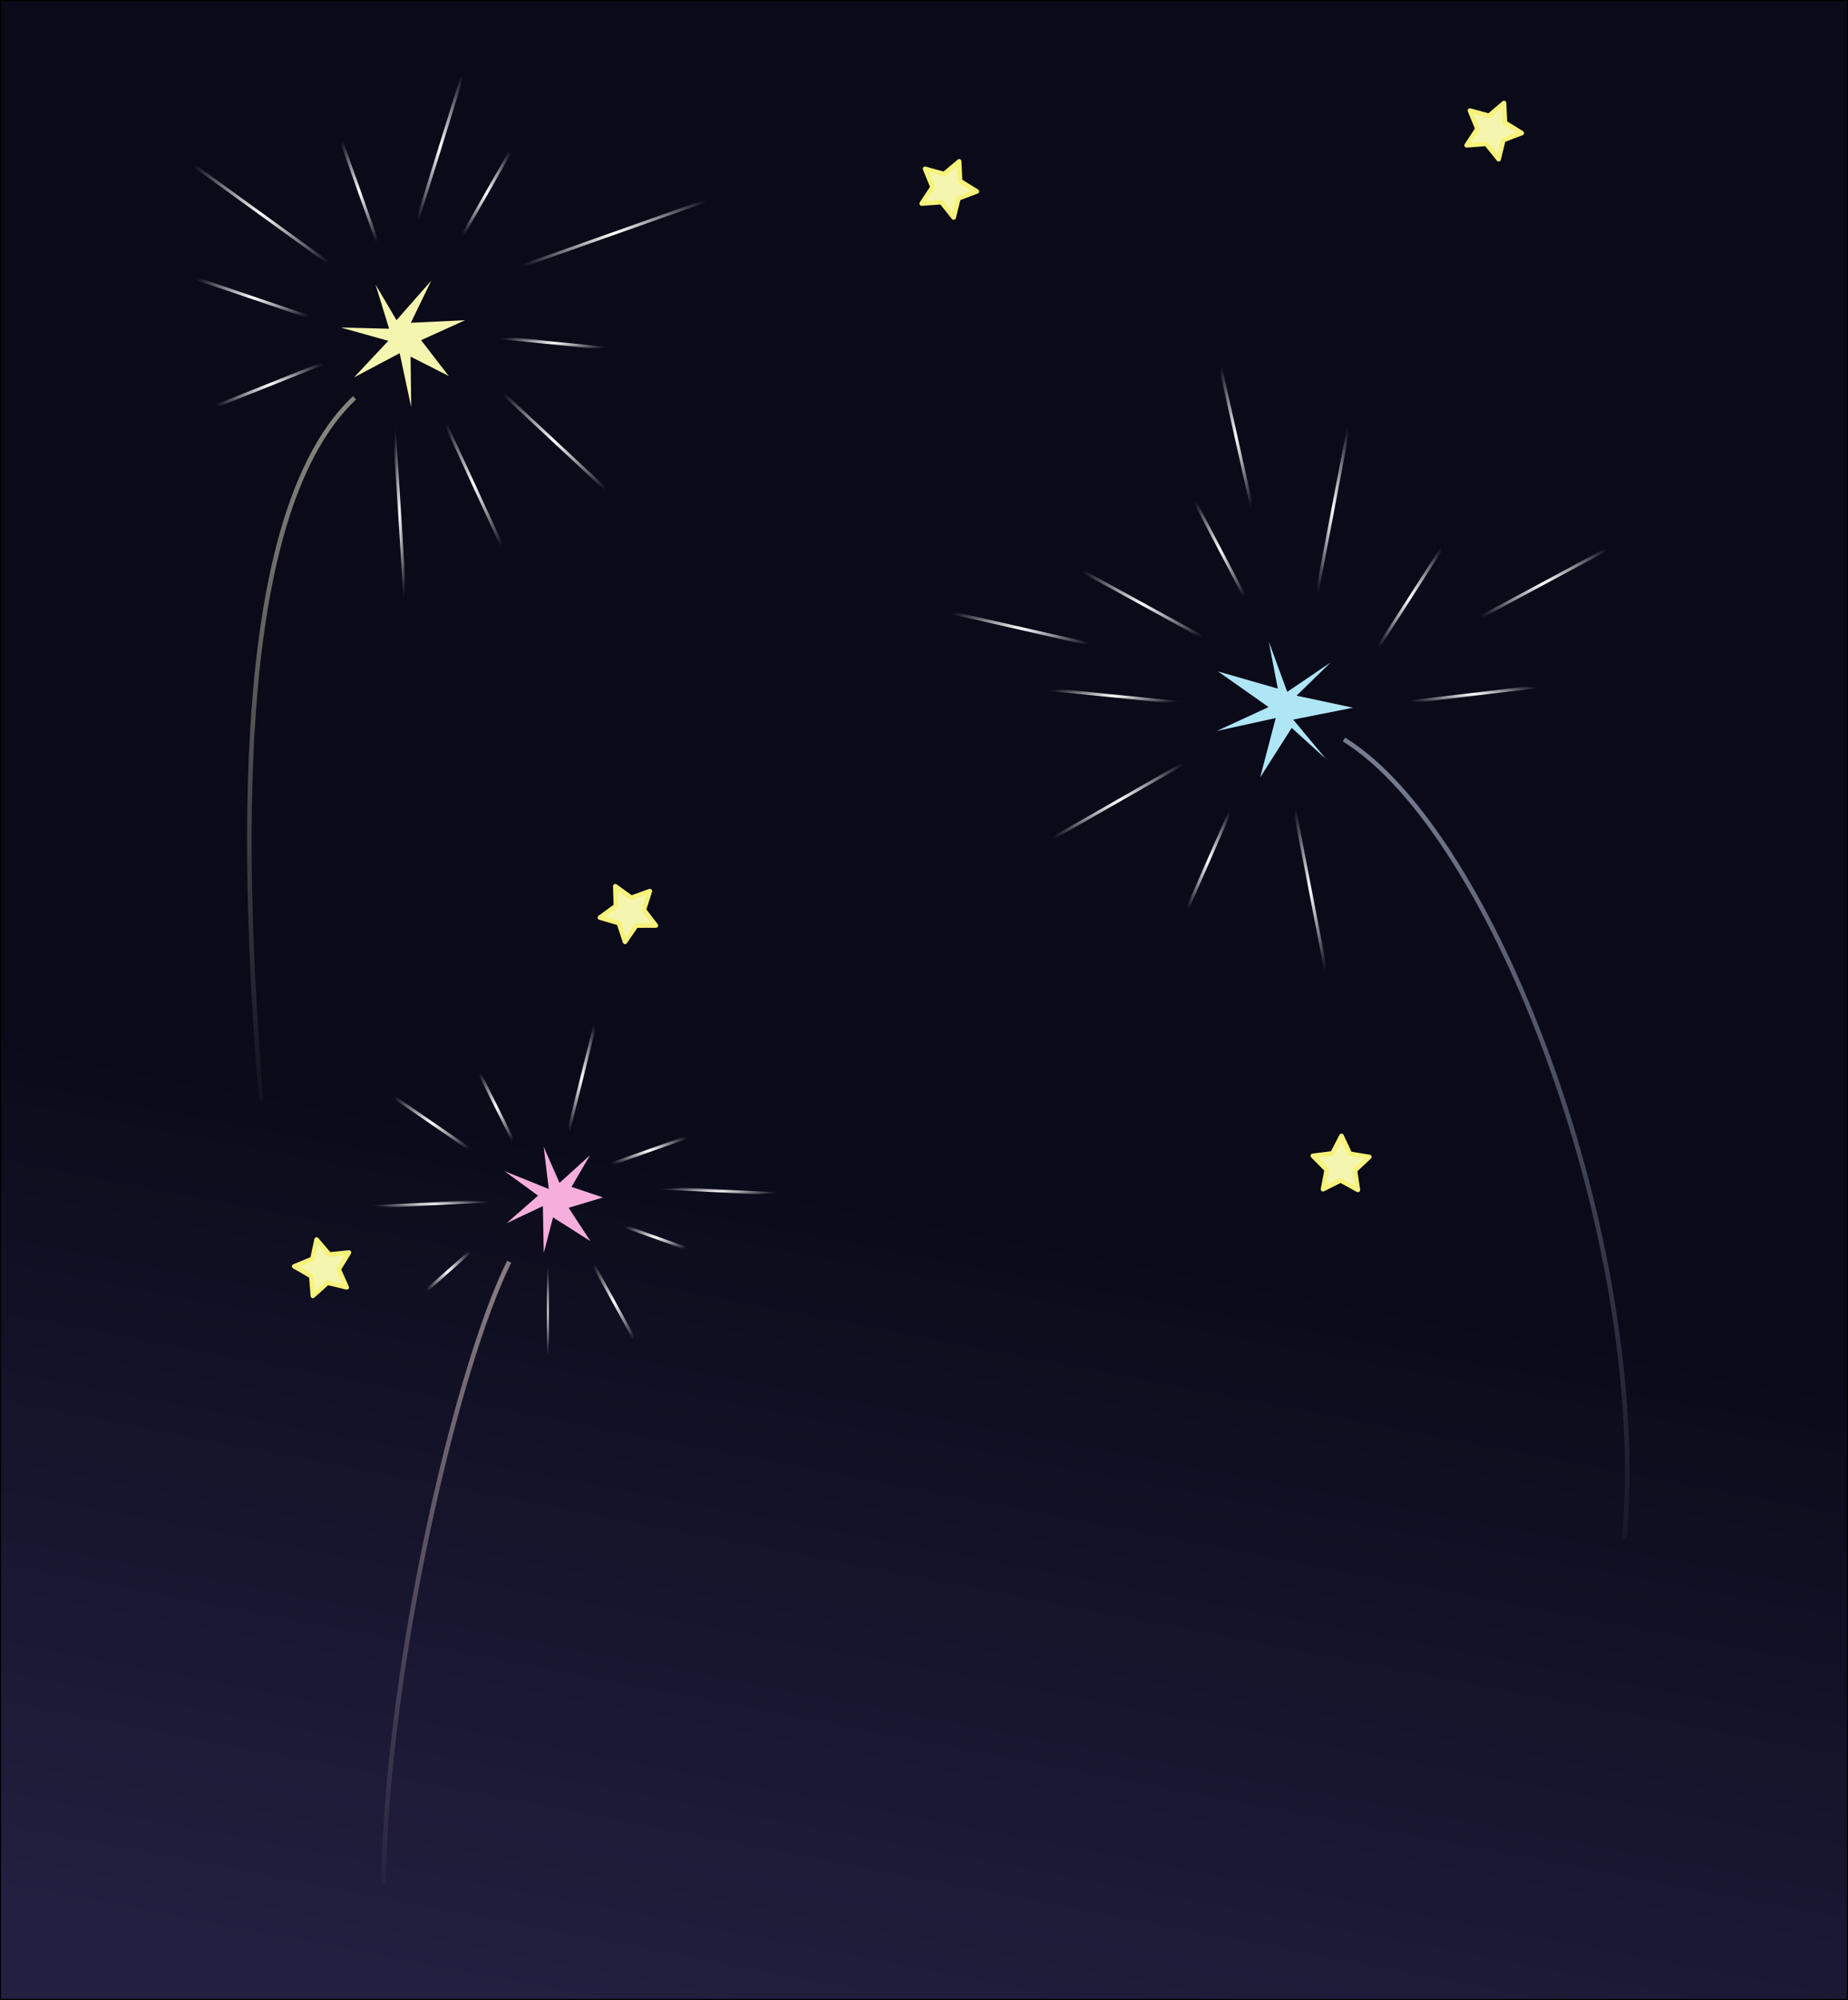 <?xml version="1.0" encoding="UTF-8" standalone="no"?>
<!-- Created with Inkscape (http://www.inkscape.org/) -->

<svg
   xmlns:dc="http://purl.org/dc/elements/1.1/"
   xmlns:cc="http://creativecommons.org/ns#"
   xmlns:rdf="http://www.w3.org/1999/02/22-rdf-syntax-ns#"
   xmlns:svg="http://www.w3.org/2000/svg"
   xmlns="http://www.w3.org/2000/svg"
   xmlns:xlink="http://www.w3.org/1999/xlink"
   xmlns:sodipodi="http://sodipodi.sourceforge.net/DTD/sodipodi-0.dtd"
   xmlns:inkscape="http://www.inkscape.org/namespaces/inkscape"
   width="610"
   height="660"
   id="svg3012"
   version="1.1"
   inkscape:version="0.48.5 r10040"
   sodipodi:docname="background-the-end.svg">
  <rect width="100%" height="100%" fill="#808080" stroke="none"/>
  <defs
     id="defs3014">
    <linearGradient
       inkscape:collect="always"
       id="linearGradient4226">
      <stop
         style="stop-color:#ffffff;stop-opacity:1;"
         offset="0"
         id="stop4228" />
      <stop
         style="stop-color:#ffffff;stop-opacity:0;"
         offset="1"
         id="stop4230" />
    </linearGradient>
    <linearGradient
       inkscape:collect="always"
       id="linearGradient4174">
      <stop
         style="stop-color:#ffffff;stop-opacity:1;"
         offset="0"
         id="stop4176" />
      <stop
         style="stop-color:#ffffff;stop-opacity:0;"
         offset="1"
         id="stop4178" />
    </linearGradient>
    <linearGradient
       inkscape:collect="always"
       id="linearGradient4144">
      <stop
         style="stop-color:#f6afdc;stop-opacity:1;"
         offset="0"
         id="stop4146" />
      <stop
         style="stop-color:#f6afdc;stop-opacity:0;"
         offset="1"
         id="stop4148" />
    </linearGradient>
    <linearGradient
       inkscape:collect="always"
       id="linearGradient4071">
      <stop
         style="stop-color:#ffffff;stop-opacity:1;"
         offset="0"
         id="stop4073" />
      <stop
         style="stop-color:#ffffff;stop-opacity:0;"
         offset="1"
         id="stop4075" />
    </linearGradient>
    <linearGradient
       inkscape:collect="always"
       id="linearGradient4043">
      <stop
         style="stop-color:#fee4e0;stop-opacity:1;"
         offset="0"
         id="stop4045" />
      <stop
         style="stop-color:#fee4e0;stop-opacity:0;"
         offset="1"
         id="stop4047" />
    </linearGradient>
    <linearGradient
       inkscape:collect="always"
       id="linearGradient4035">
      <stop
         style="stop-color:#dbe4fd;stop-opacity:1;"
         offset="0"
         id="stop4037" />
      <stop
         style="stop-color:#dbe4fd;stop-opacity:0;"
         offset="1"
         id="stop4039" />
    </linearGradient>
    <linearGradient
       inkscape:collect="always"
       id="linearGradient4027">
      <stop
         style="stop-color:#fefedf;stop-opacity:1;"
         offset="0"
         id="stop4029" />
      <stop
         style="stop-color:#fefedf;stop-opacity:0;"
         offset="1"
         id="stop4031" />
    </linearGradient>
    <linearGradient
       id="linearGradient3775">
      <stop
         id="stop3783"
         offset="0"
         style="stop-color:#322d5d;stop-opacity:1;" />
      <stop
         style="stop-color:#0e0f24;stop-opacity:1;"
         offset="1"
         id="stop3779" />
    </linearGradient>
    <linearGradient
       inkscape:collect="always"
       xlink:href="#linearGradient3775"
       id="linearGradient3781"
       x1="224.468"
       y1="1071.511"
       x2="279.787"
       y2="784.277"
       gradientUnits="userSpaceOnUse" />
    <linearGradient
       id="linearGradient3764">
      <stop
         id="stop3766"
         offset="0"
         style="stop-color:#ff7296;stop-opacity:1;" />
      <stop
         id="stop3768"
         offset="1"
         style="stop-color:#ffa8be;stop-opacity:1;" />
    </linearGradient>
    <linearGradient
       id="linearGradient4115-8-2">
      <stop
         id="stop4117-2-6"
         offset="0"
         style="stop-color:#dea145;stop-opacity:1;" />
      <stop
         id="stop4119-7-0"
         offset="1"
         style="stop-color:#e4b267;stop-opacity:1;" />
    </linearGradient>
    <linearGradient
       id="linearGradient4115-8">
      <stop
         id="stop4117-2"
         offset="0"
         style="stop-color:#dea145;stop-opacity:1;" />
      <stop
         id="stop4119-7"
         offset="1"
         style="stop-color:#e4b267;stop-opacity:1;" />
    </linearGradient>
    <linearGradient
       id="linearGradient4115">
      <stop
         id="stop4117"
         offset="0"
         style="stop-color:#dea145;stop-opacity:1;" />
      <stop
         id="stop4119"
         offset="1"
         style="stop-color:#e4b267;stop-opacity:1;" />
    </linearGradient>
    <linearGradient
       id="linearGradient3889">
      <stop
         id="stop3891"
         offset="0"
         style="stop-color:#7ebf0d;stop-opacity:1;" />
      <stop
         id="stop3893"
         offset="1"
         style="stop-color:#9eef12;stop-opacity:1;" />
    </linearGradient>
    <linearGradient
       id="linearGradient4740">
      <stop
         id="stop4742"
         offset="0"
         style="stop-color:#e18100;stop-opacity:1;" />
      <stop
         id="stop4744"
         offset="1"
         style="stop-color:#f8ae00;stop-opacity:1;" />
    </linearGradient>
    <linearGradient
       id="linearGradient3944">
      <stop
         id="stop3946"
         offset="0"
         style="stop-color:#e6b889;stop-opacity:1;" />
      <stop
         id="stop3948"
         offset="1"
         style="stop-color:#d89249;stop-opacity:1;" />
    </linearGradient>
    <linearGradient
       id="linearGradient3952">
      <stop
         id="stop3954"
         offset="0"
         style="stop-color:#e9d498;stop-opacity:1;" />
      <stop
         id="stop3956"
         offset="1"
         style="stop-color:#ddbd60;stop-opacity:1;" />
    </linearGradient>
    <linearGradient
       id="linearGradient4787-2">
      <stop
         id="stop4789-6"
         offset="0"
         style="stop-color:#935400;stop-opacity:1;" />
      <stop
         id="stop4791-0"
         offset="1"
         style="stop-color:#e68400;stop-opacity:1;" />
    </linearGradient>
    <linearGradient
       id="linearGradient4740-2">
      <stop
         id="stop4742-7"
         offset="0"
         style="stop-color:#e18100;stop-opacity:1;" />
      <stop
         id="stop4744-6"
         offset="1"
         style="stop-color:#f8ae00;stop-opacity:1;" />
    </linearGradient>
    <linearGradient
       id="linearGradient4787">
      <stop
         id="stop4789"
         offset="0"
         style="stop-color:#935400;stop-opacity:1;" />
      <stop
         id="stop4791"
         offset="1"
         style="stop-color:#e68400;stop-opacity:1;" />
    </linearGradient>
    <linearGradient
       id="linearGradient3889-6">
      <stop
         id="stop3891-1"
         offset="0"
         style="stop-color:#a8bf0d;stop-opacity:1;" />
      <stop
         id="stop3893-8"
         offset="1"
         style="stop-color:#d2ef12;stop-opacity:1;" />
    </linearGradient>
    <linearGradient
       id="linearGradient4787-2-1">
      <stop
         id="stop4789-6-9"
         offset="0"
         style="stop-color:#935400;stop-opacity:1;" />
      <stop
         id="stop4791-0-8"
         offset="1"
         style="stop-color:#ff9910;stop-opacity:1;" />
    </linearGradient>
    <linearGradient
       id="linearGradient4740-4">
      <stop
         id="stop4742-2"
         offset="0"
         style="stop-color:#f48c00;stop-opacity:1;" />
      <stop
         id="stop4744-7"
         offset="1"
         style="stop-color:#ffc40b;stop-opacity:1;" />
    </linearGradient>
    <linearGradient
       id="linearGradient4769">
      <stop
         id="stop4771"
         offset="0"
         style="stop-color:#df421e;stop-opacity:1;" />
      <stop
         id="stop4773"
         offset="1"
         style="stop-color:#af3417;stop-opacity:1;" />
    </linearGradient>
    <linearGradient
       id="linearGradient4787-3">
      <stop
         id="stop4789-8"
         offset="0"
         style="stop-color:#935400;stop-opacity:1;" />
      <stop
         id="stop4791-7"
         offset="1"
         style="stop-color:#f48c00;stop-opacity:1;" />
    </linearGradient>
    <linearGradient
       id="linearGradient3873">
      <stop
         id="stop3875"
         offset="0"
         style="stop-color:#ffffff;stop-opacity:1;" />
      <stop
         id="stop3877"
         offset="1"
         style="stop-color:#dadada;stop-opacity:1;" />
    </linearGradient>
    <linearGradient
       id="linearGradient4217">
      <stop
         id="stop4219"
         offset="0"
         style="stop-color:#7ca7e7;stop-opacity:1;" />
      <stop
         id="stop4221"
         offset="1"
         style="stop-color:#3273b9;stop-opacity:1;" />
    </linearGradient>
    <linearGradient
       id="linearGradient4013-6">
      <stop
         id="stop4015-0"
         offset="0"
         style="stop-color:#2a992f;stop-opacity:1;" />
      <stop
         id="stop4017-6"
         offset="1"
         style="stop-color:#207323;stop-opacity:1;" />
    </linearGradient>
    <linearGradient
       inkscape:collect="always"
       xlink:href="#linearGradient4027"
       id="linearGradient4033"
       x1="111.983"
       y1="143.511"
       x2="102.878"
       y2="378.617"
       gradientUnits="userSpaceOnUse" />
    <linearGradient
       inkscape:collect="always"
       xlink:href="#linearGradient4035"
       id="linearGradient4041"
       x1="458.824"
       y1="257.872"
       x2="524.026"
       y2="532.34"
       gradientUnits="userSpaceOnUse" />
    <linearGradient
       inkscape:collect="always"
       xlink:href="#linearGradient4043"
       id="linearGradient4049"
       x1="268.399"
       y1="426.489"
       x2="259.261"
       y2="638.192"
       gradientUnits="userSpaceOnUse"
       gradientTransform="translate(-111.702,389.171)" />
    <radialGradient
       inkscape:collect="always"
       xlink:href="#linearGradient4071"
       id="radialGradient4097"
       cx="328.192"
       cy="411.596"
       fx="328.192"
       fy="411.596"
       r="13.798"
       gradientTransform="matrix(1,0,0,0.383,-111.702,643.046)"
       gradientUnits="userSpaceOnUse" />
    <radialGradient
       inkscape:collect="always"
       xlink:href="#linearGradient4071"
       id="radialGradient4099"
       cx="348.404"
       cy="396.17"
       fx="348.404"
       fy="396.17"
       r="21.245"
       gradientTransform="matrix(1,0,0,0.074,-111.702,756.179)"
       gradientUnits="userSpaceOnUse" />
    <radialGradient
       inkscape:collect="always"
       xlink:href="#linearGradient4071"
       id="radialGradient4101"
       cx="326.064"
       cy="382.872"
       fx="326.064"
       fy="382.872"
       r="16.989"
       gradientTransform="matrix(1,0,0,0.374,-111.702,628.916)"
       gradientUnits="userSpaceOnUse" />
    <radialGradient
       inkscape:collect="always"
       xlink:href="#linearGradient4071"
       id="radialGradient4103"
       cx="303.723"
       cy="358.936"
       fx="303.723"
       fy="358.936"
       r="6.351"
       gradientTransform="matrix(1,0,0,3.764,-111.702,-602.864)"
       gradientUnits="userSpaceOnUse" />
    <radialGradient
       inkscape:collect="always"
       xlink:href="#linearGradient4071"
       id="radialGradient4105"
       cx="275.532"
       cy="368.511"
       fx="275.532"
       fy="368.511"
       r="7.947"
       gradientTransform="matrix(1,0,0,1.937,-111.702,43.846)"
       gradientUnits="userSpaceOnUse" />
    <radialGradient
       inkscape:collect="always"
       xlink:href="#linearGradient4071"
       id="radialGradient4107"
       cx="254.255"
       cy="373.83"
       fx="254.255"
       fy="373.83"
       r="17.521"
       gradientTransform="matrix(1,0,0,0.696,-111.702,502.659)"
       gradientUnits="userSpaceOnUse" />
    <radialGradient
       inkscape:collect="always"
       xlink:href="#linearGradient4071"
       id="radialGradient4109"
       cx="254.787"
       cy="400.426"
       fx="254.787"
       fy="400.426"
       r="21.245"
       gradientTransform="matrix(1,0,0,0.074,-111.702,760.121)"
       gradientUnits="userSpaceOnUse" />
    <radialGradient
       inkscape:collect="always"
       xlink:href="#linearGradient4071"
       id="radialGradient4111"
       cx="259.574"
       cy="422.766"
       fx="259.574"
       fy="422.766"
       r="10.074"
       gradientTransform="matrix(1,0,0,0.894,-111.702,433.813)"
       gradientUnits="userSpaceOnUse" />
    <radialGradient
       inkscape:collect="always"
       xlink:href="#linearGradient4071"
       id="radialGradient4113"
       cx="292.553"
       cy="436.064"
       fx="292.553"
       fy="436.064"
       r="0.5"
       gradientTransform="matrix(1,0,0,29.723,-111.702,-12136.065)"
       gradientUnits="userSpaceOnUse" />
    <radialGradient
       inkscape:collect="always"
       xlink:href="#linearGradient4071"
       id="radialGradient4115"
       cx="314.362"
       cy="432.872"
       fx="314.362"
       fy="432.872"
       r="9.543"
       gradientTransform="matrix(1,0,0,1.78,-111.702,51.366)"
       gradientUnits="userSpaceOnUse" />
    <linearGradient
       inkscape:collect="always"
       xlink:href="#linearGradient4144"
       id="linearGradient4124"
       x1="294.681"
       y1="396.17"
       x2="343.053"
       y2="382.872"
       gradientUnits="userSpaceOnUse"
       gradientTransform="translate(-111.702,389.171)" />
    <linearGradient
       inkscape:collect="always"
       xlink:href="#linearGradient4144"
       id="linearGradient4126"
       x1="294.681"
       y1="396.17"
       x2="343.053"
       y2="382.872"
       gradientUnits="userSpaceOnUse"
       gradientTransform="translate(-111.702,389.171)" />
    <linearGradient
       inkscape:collect="always"
       xlink:href="#linearGradient4144"
       id="linearGradient4128"
       x1="294.681"
       y1="396.17"
       x2="343.053"
       y2="382.872"
       gradientUnits="userSpaceOnUse"
       gradientTransform="translate(-111.702,389.171)" />
    <linearGradient
       inkscape:collect="always"
       xlink:href="#linearGradient4144"
       id="linearGradient4130"
       x1="294.681"
       y1="396.17"
       x2="343.053"
       y2="382.872"
       gradientUnits="userSpaceOnUse"
       gradientTransform="translate(-111.702,389.171)" />
    <linearGradient
       inkscape:collect="always"
       xlink:href="#linearGradient4144"
       id="linearGradient4132"
       x1="294.681"
       y1="396.17"
       x2="343.053"
       y2="382.872"
       gradientUnits="userSpaceOnUse"
       gradientTransform="translate(-111.702,389.171)" />
    <linearGradient
       inkscape:collect="always"
       xlink:href="#linearGradient4144"
       id="linearGradient4134"
       x1="294.681"
       y1="396.17"
       x2="343.053"
       y2="382.872"
       gradientUnits="userSpaceOnUse"
       gradientTransform="translate(-111.702,389.171)" />
    <linearGradient
       inkscape:collect="always"
       xlink:href="#linearGradient4144"
       id="linearGradient4136"
       x1="294.681"
       y1="396.17"
       x2="343.053"
       y2="382.872"
       gradientUnits="userSpaceOnUse"
       gradientTransform="translate(-111.702,389.171)" />
    <linearGradient
       inkscape:collect="always"
       xlink:href="#linearGradient4144"
       id="linearGradient4138"
       x1="294.681"
       y1="396.17"
       x2="343.053"
       y2="382.872"
       gradientUnits="userSpaceOnUse"
       gradientTransform="translate(-111.702,389.171)" />
    <linearGradient
       inkscape:collect="always"
       xlink:href="#linearGradient4144"
       id="linearGradient4140"
       x1="294.681"
       y1="396.17"
       x2="343.053"
       y2="382.872"
       gradientUnits="userSpaceOnUse"
       gradientTransform="translate(-111.702,389.171)" />
    <linearGradient
       inkscape:collect="always"
       xlink:href="#linearGradient4144"
       id="linearGradient4142"
       x1="294.681"
       y1="396.17"
       x2="343.053"
       y2="382.872"
       gradientUnits="userSpaceOnUse"
       gradientTransform="translate(-111.702,389.171)" />
    <radialGradient
       inkscape:collect="always"
       xlink:href="#linearGradient4174"
       id="radialGradient4180"
       cx="486.17"
       cy="229.149"
       fx="486.17"
       fy="229.149"
       r="27.096"
       gradientTransform="matrix(1,0,0,0.136,0,197.93)"
       gradientUnits="userSpaceOnUse" />
    <radialGradient
       inkscape:collect="always"
       xlink:href="#linearGradient4174"
       id="radialGradient4182"
       cx="509.574"
       cy="192.447"
       fx="509.574"
       fy="192.447"
       r="29.223"
       gradientTransform="matrix(1,0,0,0.545,0,87.571)"
       gradientUnits="userSpaceOnUse" />
    <radialGradient
       inkscape:collect="always"
       xlink:href="#linearGradient4174"
       id="radialGradient4184"
       cx="465.426"
       cy="197.234"
       fx="465.426"
       fy="197.234"
       r="14.862"
       gradientTransform="matrix(1,0,0,1.537,0,-105.888)"
       gradientUnits="userSpaceOnUse" />
    <radialGradient
       inkscape:collect="always"
       xlink:href="#linearGradient4174"
       id="radialGradient4186"
       cx="439.894"
       cy="168.511"
       fx="439.894"
       fy="168.511"
       r="7.415"
       gradientTransform="matrix(1,0,0,4.945,0,-664.855)"
       gradientUnits="userSpaceOnUse" />
    <radialGradient
       inkscape:collect="always"
       xlink:href="#linearGradient4174"
       id="radialGradient4188"
       cx="407.979"
       cy="144.043"
       fx="407.979"
       fy="144.043"
       r="7.415"
       gradientTransform="matrix(1,0,0,4.228,0,-464.987)"
       gradientUnits="userSpaceOnUse" />
    <radialGradient
       inkscape:collect="always"
       xlink:href="#linearGradient4174"
       id="radialGradient4190"
       cx="377.128"
       cy="199.362"
       fx="377.128"
       fy="199.362"
       r="27.628"
       gradientTransform="matrix(1,0,0,0.557,0,88.281)"
       gradientUnits="userSpaceOnUse" />
    <radialGradient
       inkscape:collect="always"
       xlink:href="#linearGradient4174"
       id="radialGradient4192"
       cx="336.702"
       cy="207.34"
       fx="336.702"
       fy="207.34"
       r="30.819"
       gradientTransform="matrix(1,0,0,0.241,0,157.456)"
       gradientUnits="userSpaceOnUse" />
    <radialGradient
       inkscape:collect="always"
       xlink:href="#linearGradient4174"
       id="radialGradient4194"
       cx="367.553"
       cy="229.681"
       fx="367.553"
       fy="229.681"
       r="26.564"
       gradientTransform="matrix(1,0,0,0.119,0,202.362)"
       gradientUnits="userSpaceOnUse" />
    <radialGradient
       inkscape:collect="always"
       xlink:href="#linearGradient4174"
       id="radialGradient4196"
       cx="369.149"
       cy="264.255"
       fx="369.149"
       fy="264.255"
       r="30.287"
       gradientTransform="matrix(1,0,0,0.579,0,111.383)"
       gradientUnits="userSpaceOnUse" />
    <radialGradient
       inkscape:collect="always"
       xlink:href="#linearGradient4174"
       id="radialGradient4198"
       cx="398.936"
       cy="283.936"
       fx="398.936"
       fy="283.936"
       r="10.074"
       gradientTransform="matrix(1,0,0,2.214,0,-344.801)"
       gradientUnits="userSpaceOnUse" />
    <radialGradient
       inkscape:collect="always"
       xlink:href="#linearGradient4174"
       id="radialGradient4200"
       cx="432.447"
       cy="293.511"
       fx="432.447"
       fy="293.511"
       r="7.415"
       gradientTransform="matrix(1,0,0,4.874,0,-1136.985)"
       gradientUnits="userSpaceOnUse" />
    <radialGradient
       inkscape:collect="always"
       xlink:href="#linearGradient4174"
       id="radialGradient4202"
       cx="402.66"
       cy="181.277"
       fx="402.66"
       fy="181.277"
       r="11.67"
       gradientTransform="matrix(1,0,0,1.866,0,-156.985)"
       gradientUnits="userSpaceOnUse" />
    <radialGradient
       inkscape:collect="always"
       xlink:href="#linearGradient4226"
       id="radialGradient4232"
       cx="88.83"
       cy="127.021"
       fx="88.83"
       fy="127.021"
       r="24.436"
       gradientTransform="matrix(1,0,0,0.412,0,74.653)"
       gradientUnits="userSpaceOnUse" />
    <radialGradient
       inkscape:collect="always"
       xlink:href="#linearGradient4226"
       id="radialGradient4234"
       cx="83.511"
       cy="98.298"
       fx="83.511"
       fy="98.298"
       r="25.5"
       gradientTransform="matrix(1,0,0,0.353,0,63.563)"
       gradientUnits="userSpaceOnUse" />
    <radialGradient
       inkscape:collect="always"
       xlink:href="#linearGradient4226"
       id="radialGradient4236"
       cx="86.17"
       cy="70.638"
       fx="86.17"
       fy="70.638"
       r="31.351"
       gradientTransform="matrix(1,0,0,0.729,0,19.176)"
       gradientUnits="userSpaceOnUse" />
    <radialGradient
       inkscape:collect="always"
       xlink:href="#linearGradient4226"
       id="radialGradient4238"
       cx="118.617"
       cy="63.191"
       fx="118.617"
       fy="63.191"
       r="8.479"
       gradientTransform="matrix(1,0,0,2.694,0,-107.037)"
       gradientUnits="userSpaceOnUse" />
    <radialGradient
       inkscape:collect="always"
       xlink:href="#linearGradient4226"
       id="radialGradient4240"
       cx="145.213"
       cy="48.83"
       fx="145.213"
       fy="48.83"
       r="10.606"
       gradientTransform="matrix(1,0,0,3.106,0,-102.851)"
       gradientUnits="userSpaceOnUse" />
    <radialGradient
       inkscape:collect="always"
       xlink:href="#linearGradient4226"
       id="radialGradient4242"
       cx="160.638"
       cy="63.723"
       fx="160.638"
       fy="63.723"
       r="11.138"
       gradientTransform="matrix(1,0,0,1.716,0,-45.647)"
       gradientUnits="userSpaceOnUse" />
    <radialGradient
       inkscape:collect="always"
       xlink:href="#linearGradient4226"
       id="radialGradient4244"
       cx="202.66"
       cy="77.021"
       fx="202.66"
       fy="77.021"
       r="42.521"
       gradientTransform="matrix(1,0,0,0.362,0,49.138)"
       gradientUnits="userSpaceOnUse" />
    <radialGradient
       inkscape:collect="always"
       xlink:href="#linearGradient4226"
       id="radialGradient4246"
       cx="182.447"
       cy="113.191"
       fx="182.447"
       fy="113.191"
       r="21.245"
       gradientTransform="matrix(1,0,0,0.124,0,99.191)"
       gradientUnits="userSpaceOnUse" />
    <radialGradient
       inkscape:collect="always"
       xlink:href="#linearGradient4226"
       id="radialGradient4248"
       cx="182.979"
       cy="145.638"
       fx="182.979"
       fy="145.638"
       r="23.904"
       gradientTransform="matrix(1,0,0,0.933,0,9.722)"
       gradientUnits="userSpaceOnUse" />
    <radialGradient
       inkscape:collect="always"
       xlink:href="#linearGradient4226"
       id="radialGradient4250"
       cx="156.383"
       cy="160"
       fx="156.383"
       fy="160"
       r="13.266"
       gradientTransform="matrix(1,0,0,2.123,0,-179.631)"
       gradientUnits="userSpaceOnUse" />
    <radialGradient
       inkscape:collect="always"
       xlink:href="#linearGradient4226"
       id="radialGradient4252"
       cx="131.915"
       cy="169.574"
       fx="131.915"
       fy="169.574"
       r="2.628"
       gradientTransform="matrix(1,0,0,12.741,0,-1990.955)"
       gradientUnits="userSpaceOnUse" />
  </defs>
  <sodipodi:namedview
     id="base"
     pagecolor="#ffffff"
     bordercolor="#666666"
     borderopacity="1.0"
     inkscape:pageopacity="0.0"
     inkscape:pageshadow="2"
     inkscape:zoom="0.94"
     inkscape:cx="181.68422"
     inkscape:cy="350.9008"
     inkscape:document-units="px"
     inkscape:current-layer="layer1"
     showgrid="true"
     inkscape:snap-grids="false"
     inkscape:window-width="1351"
     inkscape:window-height="898"
     inkscape:window-x="190"
     inkscape:window-y="29"
     inkscape:window-maximized="0"
     inkscape:snap-page="true"
     inkscape:snap-to-guides="false">
    <inkscape:grid
       type="xygrid"
       id="grid3020"
       empspacing="5"
       visible="true"
       enabled="true"
       snapvisiblegridlinesonly="true"
       spacingx="40px"
       spacingy="40px"
       originx="28px"
       originy="12px" />
  </sodipodi:namedview>
  <g
     inkscape:label="Layer 1"
     inkscape:groupmode="layer"
     id="layer1"
     transform="translate(0,-392.362)">
    <rect
       style="fill:url(#linearGradient3781);fill-opacity:1.0;stroke:none"
       id="rect3800"
       width="610"
       height="660"
       x="0"
       y="392.362" />
    <rect
       style="fill:#000000;fill-opacity:0.303;stroke:#000000;stroke-width:0.7;stroke-linecap:round;stroke-miterlimit:4;stroke-opacity:1;stroke-dasharray:none"
       id="rect3006"
       width="610"
       height="660"
       x="0"
       y="392.362" />
    <path
       sodipodi:type="star"
       style="color:#000000;fill:#f4f6af;fill-opacity:1;fill-rule:nonzero;stroke:none;stroke-width:4;marker:none;visibility:visible;display:inline;overflow:visible;enable-background:accumulate"
       id="path4015"
       sodipodi:sides="7"
       sodipodi:cx="132.97871"
       sodipodi:cy="111.06383"
       sodipodi:r1="21.276596"
       sodipodi:r2="5.319149"
       sodipodi:arg1="0.64350111"
       sodipodi:arg2="1.0923001"
       inkscape:flatsided="false"
       inkscape:rounded="0"
       inkscape:randomized="0.1"
       d="m 148.111,124.077 -12.587,-6.384 0.213,16.687 -3.806,-17.821 -15.064,7.977 11.31,-12.056 -15.651,-4.385 15.916,0.384 -4.471,-14.552 6.92,11.73 11.461,-13.037 -6.735,13.9 17.905,-0.844 -14.522,6.589 z"
       transform="translate(0,392.362)"
       inkscape:transform-center-x="0.14058092"
       inkscape:transform-center-y="0.91600188" />
    <path
       sodipodi:type="star"
       style="color:#000000;fill:#f6afdc;fill-opacity:1;fill-rule:nonzero;stroke:none;stroke-width:4;marker:none;visibility:visible;display:inline;overflow:visible;enable-background:accumulate"
       id="path4017"
       sodipodi:sides="7"
       sodipodi:cx="294.68085"
       sodipodi:cy="398.29788"
       sodipodi:r1="17.448107"
       sodipodi:r2="5.2344322"
       sodipodi:arg1="0.9151007"
       sodipodi:arg2="1.3638997"
       inkscape:flatsided="false"
       inkscape:rounded="0"
       inkscape:randomized="0.1"
       d="m 306.591,412.772 -12.346,-7.83 -3.059,11.745 -0.285,-15.471 -11.948,5.638 10.354,-9.1 -11.046,-8.061 14.589,5.884 -1.679,-13.897 5.22,11.87 10.038,-9.093 -6.073,10.418 10.384,3.488 -11.343,3.413 z"
       transform="translate(-111.702,389.171)"
       inkscape:transform-center-x="-0.79757186"
       inkscape:transform-center-y="-0.067952354" />
    <path
       sodipodi:type="star"
       style="color:#000000;fill:#afe6f6;fill-opacity:1;fill-rule:nonzero;stroke:none;stroke-width:4;marker:none;visibility:visible;display:inline;overflow:visible;enable-background:accumulate"
       id="path4019"
       sodipodi:sides="7"
       sodipodi:cx="423.40427"
       sodipodi:cy="233.40427"
       sodipodi:r1="22.136864"
       sodipodi:r2="5.5342159"
       sodipodi:arg1="0.95613337"
       sodipodi:arg2="1.4049323"
       inkscape:flatsided="false"
       inkscape:rounded="0"
       inkscape:randomized="0.1"
       d="m 437.642,250.422 -11.263,-10.206 -10.415,16.33 5.138,-19.586 -19.454,4.275 17.093,-7.897 -16.673,-11.749 19.715,5.663 -2.987,-15.578 6.1,16.648 14.344,-9.717 -11.266,10.973 18.641,3.969 -19.748,3.93 z"
       transform="translate(0,392.362)"
       inkscape:transform-center-x="-0.81329102"
       inkscape:transform-center-y="-0.28817617" />
    <path
       style="fill:none;stroke:url(#linearGradient4049);stroke-width:1.5;stroke-linecap:butt;stroke-linejoin:miter;stroke-miterlimit:4;stroke-opacity:0.505;stroke-dasharray:none"
       d="M 168.085,808.745 C 151.064,842.788 127.66,941.724 126.596,1014.064"
       id="path4021"
       inkscape:connector-curvature="0" />
    <path
       style="fill:none;stroke:url(#linearGradient4041);stroke-width:1.5;stroke-linecap:butt;stroke-linejoin:miter;stroke-miterlimit:4;stroke-opacity:0.516;stroke-dasharray:none"
       d="m 443.617,244.043 c 50,30.851 101.064,167.021 92.553,263.83"
       id="path4023"
       inkscape:connector-curvature="0"
       transform="translate(0,392.362)"
       sodipodi:nodetypes="cc" />
    <path
       style="fill:none;stroke:url(#linearGradient4033);stroke-width:1.5;stroke-linecap:butt;stroke-linejoin:miter;stroke-miterlimit:4;stroke-opacity:0.5;stroke-dasharray:none"
       d="M 117.021,131.277 C 78.723,167.447 78.723,270.638 86.17,363.191"
       id="path4025"
       inkscape:connector-curvature="0"
       transform="translate(0,392.362)"
       sodipodi:nodetypes="cc" />
    <path
       style="fill:url(#linearGradient4136);fill-opacity:1;stroke:url(#radialGradient4109);stroke-width:1px;stroke-linecap:butt;stroke-linejoin:miter;stroke-opacity:1"
       d="m 163.83,788.532 -41.489,2.128"
       id="path4051"
       inkscape:connector-curvature="0" />
    <path
       style="fill:url(#linearGradient4134);fill-opacity:1;stroke:url(#radialGradient4107);stroke-width:1px;stroke-linecap:butt;stroke-linejoin:miter;stroke-opacity:1"
       d="M 159.574,774.703 125.532,751.298"
       id="path4053"
       inkscape:connector-curvature="0" />
    <path
       style="fill:url(#linearGradient4132);fill-opacity:1;stroke:url(#radialGradient4105);stroke-width:1px;stroke-linecap:butt;stroke-linejoin:miter;stroke-opacity:1"
       d="M 171.277,772.575 156.383,742.788"
       id="path4055"
       inkscape:connector-curvature="0" />
    <path
       style="fill:url(#linearGradient4130);fill-opacity:1;stroke:url(#radialGradient4103);stroke-width:1px;stroke-linecap:butt;stroke-linejoin:miter;stroke-opacity:1"
       d="m 186.17,771.511 11.702,-46.809"
       id="path4057"
       inkscape:connector-curvature="0" />
    <path
       style="fill:url(#linearGradient4128);fill-opacity:1;stroke:url(#radialGradient4101);stroke-width:1px;stroke-linecap:butt;stroke-linejoin:miter;stroke-opacity:1"
       d="m 197.872,777.894 32.979,-11.702"
       id="path4059"
       inkscape:connector-curvature="0" />
    <path
       style="fill:url(#linearGradient4124);fill-opacity:1;stroke:url(#radialGradient4097);stroke-width:1px;stroke-linecap:butt;stroke-linejoin:miter;stroke-opacity:1"
       d="m 203.191,795.979 26.596,9.574"
       id="path4061"
       inkscape:connector-curvature="0" />
    <path
       style="fill:url(#linearGradient4142);fill-opacity:1;stroke:url(#radialGradient4115);stroke-width:1px;stroke-linecap:butt;stroke-linejoin:miter;stroke-opacity:1"
       d="m 193.617,805.554 18.085,32.979"
       id="path4063"
       inkscape:connector-curvature="0" />
    <path
       style="fill:url(#linearGradient4140);fill-opacity:1;stroke:url(#radialGradient4113);stroke-width:1px;stroke-linecap:butt;stroke-linejoin:miter;stroke-opacity:1"
       d="m 180.851,810.873 0,28.723"
       id="path4065"
       inkscape:connector-curvature="0" />
    <path
       style="fill:url(#linearGradient4138);fill-opacity:1;stroke:url(#radialGradient4111);stroke-width:1px;stroke-linecap:butt;stroke-linejoin:miter;stroke-opacity:1"
       d="m 157.447,803.426 -19.149,17.021"
       id="path4067"
       inkscape:connector-curvature="0" />
    <path
       style="fill:url(#linearGradient4126);fill-opacity:1;stroke:url(#radialGradient4099);stroke-width:1px;stroke-linecap:butt;stroke-linejoin:miter;stroke-opacity:1"
       d="m 215.957,784.277 41.489,2.128"
       id="path4069"
       inkscape:connector-curvature="0" />
    <path
       style="fill:none;stroke:url(#radialGradient4200);stroke-width:1px;stroke-linecap:butt;stroke-linejoin:miter;stroke-opacity:1"
       d="m 425.532,257.872 13.83,71.277"
       id="path4150"
       inkscape:connector-curvature="0"
       transform="translate(0,392.362)" />
    <path
       style="fill:none;stroke:url(#radialGradient4198);stroke-width:1px;stroke-linecap:butt;stroke-linejoin:miter;stroke-opacity:1"
       d="M 408.511,262.128 389.362,305.745"
       id="path4152"
       inkscape:connector-curvature="0"
       transform="translate(0,392.362)" />
    <path
       style="fill:none;stroke:url(#radialGradient4196);stroke-width:1px;stroke-linecap:butt;stroke-linejoin:miter;stroke-opacity:1"
       d="M 398.936,247.234 339.362,281.277"
       id="path4154"
       inkscape:connector-curvature="0"
       transform="translate(0,392.362)" />
    <path
       style="fill:none;stroke:url(#radialGradient4194);stroke-width:1px;stroke-linecap:butt;stroke-linejoin:miter;stroke-opacity:1"
       d="m 393.617,232.34 -52.128,-5.319"
       id="path4156"
       inkscape:connector-curvature="0"
       transform="translate(0,392.362)" />
    <path
       style="fill:none;stroke:url(#radialGradient4190);stroke-width:1px;stroke-linecap:butt;stroke-linejoin:miter;stroke-opacity:1"
       d="M 404.255,214.255 350,184.468"
       id="path4158"
       inkscape:connector-curvature="0"
       transform="translate(0,392.362)" />
    <path
       style="fill:none;stroke:url(#radialGradient4202);stroke-width:1px;stroke-linecap:butt;stroke-linejoin:miter;stroke-opacity:1"
       d="M 413.83,202.553 391.489,160"
       id="path4160"
       inkscape:connector-curvature="0"
       transform="translate(0,392.362)" />
    <path
       style="fill:none;stroke:url(#radialGradient4186);stroke-width:1px;stroke-linecap:butt;stroke-linejoin:miter;stroke-opacity:1"
       d="m 432.979,204.681 13.83,-72.34"
       id="path4162"
       inkscape:connector-curvature="0"
       transform="translate(0,392.362)" />
    <path
       style="fill:none;stroke:url(#radialGradient4184);stroke-width:1px;stroke-linecap:butt;stroke-linejoin:miter;stroke-opacity:1"
       d="m 451.064,219.574 28.723,-44.681"
       id="path4164"
       inkscape:connector-curvature="0"
       transform="translate(0,392.362)" />
    <path
       style="fill:none;stroke:url(#radialGradient4180);stroke-width:1px;stroke-linecap:butt;stroke-linejoin:miter;stroke-opacity:1"
       d="m 459.574,232.34 53.191,-6.383"
       id="path4166"
       inkscape:connector-curvature="0"
       transform="translate(0,392.362)" />
    <path
       style="fill:none;stroke:url(#radialGradient4188);stroke-width:1px;stroke-linecap:butt;stroke-linejoin:miter;stroke-opacity:1"
       d="M 414.894,174.894 401.064,113.191"
       id="path4168"
       inkscape:connector-curvature="0"
       transform="translate(0,392.362)" />
    <path
       style="fill:none;stroke:url(#radialGradient4192);stroke-width:1px;stroke-linecap:butt;stroke-linejoin:miter;stroke-opacity:1"
       d="m 367.021,214.255 -60.638,-13.83"
       id="path4170"
       inkscape:connector-curvature="0"
       transform="translate(0,392.362)" />
    <path
       style="fill:none;stroke:url(#radialGradient4182);stroke-width:1px;stroke-linecap:butt;stroke-linejoin:miter;stroke-opacity:1"
       d="m 480.851,207.872 57.447,-30.851"
       id="path4172"
       inkscape:connector-curvature="0"
       transform="translate(0,392.362)" />
    <path
       style="fill:none;stroke:url(#radialGradient4252);stroke-width:1px;stroke-linecap:butt;stroke-linejoin:miter;stroke-opacity:1"
       d="m 129.787,136.596 4.255,65.957"
       id="path4204"
       inkscape:connector-curvature="0"
       transform="translate(0,392.362)" />
    <path
       style="fill:none;stroke:url(#radialGradient4250);stroke-width:1px;stroke-linecap:butt;stroke-linejoin:miter;stroke-opacity:1"
       d="m 143.617,132.34 25.532,55.319"
       id="path4206"
       inkscape:connector-curvature="0"
       transform="translate(0,392.362)" />
    <path
       style="fill:none;stroke:url(#radialGradient4248);stroke-width:1px;stroke-linecap:butt;stroke-linejoin:miter;stroke-opacity:1"
       d="m 159.574,123.83 46.809,43.617"
       id="path4208"
       inkscape:connector-curvature="0"
       transform="translate(0,392.362)" />
    <path
       style="fill:none;stroke:url(#radialGradient4246);stroke-width:1px;stroke-linecap:butt;stroke-linejoin:miter;stroke-opacity:1"
       d="m 161.702,111.064 41.489,4.255"
       id="path4210"
       inkscape:connector-curvature="0"
       transform="translate(0,392.362)" />
    <path
       style="fill:none;stroke:url(#radialGradient4244);stroke-width:1px;stroke-linecap:butt;stroke-linejoin:miter;stroke-opacity:1"
       d="M 160.638,91.915 244.681,62.128"
       id="path4212"
       inkscape:connector-curvature="0"
       transform="translate(0,392.362)" />
    <path
       style="fill:none;stroke:url(#radialGradient4242);stroke-width:1px;stroke-linecap:butt;stroke-linejoin:miter;stroke-opacity:1"
       d="M 150,82.34 171.277,45.106"
       id="path4214"
       inkscape:connector-curvature="0"
       transform="translate(0,392.362)" />
    <path
       style="fill:none;stroke:url(#radialGradient4240);stroke-width:1px;stroke-linecap:butt;stroke-linejoin:miter;stroke-opacity:1"
       d="M 135.106,81.277 155.319,16.383"
       id="path4216"
       inkscape:connector-curvature="0"
       transform="translate(0,392.362)" />
    <path
       style="fill:none;stroke:url(#radialGradient4238);stroke-width:1px;stroke-linecap:butt;stroke-linejoin:miter;stroke-opacity:1"
       d="M 126.596,85.532 110.638,40.851"
       id="path4218"
       inkscape:connector-curvature="0"
       transform="translate(0,392.362)" />
    <path
       style="fill:none;stroke:url(#radialGradient4236);stroke-width:1px;stroke-linecap:butt;stroke-linejoin:miter;stroke-opacity:1"
       d="M 117.021,92.979 55.319,48.298"
       id="path4220"
       inkscape:connector-curvature="0"
       transform="translate(0,392.362)" />
    <path
       style="fill:none;stroke:url(#radialGradient4234);stroke-width:1px;stroke-linecap:butt;stroke-linejoin:miter;stroke-opacity:1"
       d="M 108.511,106.809 58.511,89.787"
       id="path4222"
       inkscape:connector-curvature="0"
       transform="translate(0,392.362)" />
    <path
       style="fill:none;stroke:url(#radialGradient4232);stroke-width:1px;stroke-linecap:butt;stroke-linejoin:miter;stroke-opacity:1"
       d="M 112.766,117.447 64.894,136.596"
       id="path4224"
       inkscape:connector-curvature="0"
       transform="translate(0,392.362)" />
    <path
       sodipodi:type="star"
       style="color:#000000;fill:#f4f6af;fill-opacity:1;fill-rule:nonzero;stroke:#f7f279;stroke-width:1.5;stroke-linecap:butt;stroke-linejoin:round;stroke-miterlimit:4;stroke-opacity:1;stroke-dasharray:none;stroke-dashoffset:0;marker:none;visibility:visible;display:inline;overflow:visible;enable-background:accumulate"
       id="path4256"
       sodipodi:sides="5"
       sodipodi:cx="492.55319"
       sodipodi:cy="42.978722"
       sodipodi:r1="9.8080263"
       sodipodi:r2="4.9040132"
       sodipodi:arg1="1.3521274"
       sodipodi:arg2="1.9804459"
       inkscape:flatsided="false"
       inkscape:rounded="0"
       inkscape:randomized="0"
       d="m 494.681,52.553 -4.081,-5.076 -6.495,0.484 3.567,-5.45 -2.467,-6.028 6.285,1.708 4.97,-4.209 0.318,6.505 5.539,3.426 -6.089,2.313 z"
       transform="translate(0,392.362)"
       inkscape:transform-center-x="-0.13471744"
       inkscape:transform-center-y="0.67209204" />
    <path
       transform="matrix(0.311,-0.95,0.95,0.311,118.677,909.142)"
       sodipodi:type="star"
       style="color:#000000;fill:#f4f6af;fill-opacity:1;fill-rule:nonzero;stroke:#f7f279;stroke-width:1.5;stroke-linecap:butt;stroke-linejoin:round;stroke-miterlimit:4;stroke-opacity:1;stroke-dasharray:none;stroke-dashoffset:0;marker:none;visibility:visible;display:inline;overflow:visible;enable-background:accumulate"
       id="path4256-5"
       sodipodi:sides="5"
       sodipodi:cx="492.55319"
       sodipodi:cy="42.978722"
       sodipodi:r1="9.8080263"
       sodipodi:r2="4.9040132"
       sodipodi:arg1="1.3521274"
       sodipodi:arg2="1.9804459"
       inkscape:flatsided="false"
       inkscape:rounded="0"
       inkscape:randomized="0"
       d="m 494.681,52.553 -4.081,-5.076 -6.495,0.484 3.567,-5.45 -2.467,-6.028 6.285,1.708 4.97,-4.209 0.318,6.505 5.539,3.426 -6.089,2.313 z"
       inkscape:transform-center-x="-0.8518678"
       inkscape:transform-center-y="0.91213809" />
    <path
       transform="matrix(0.647,0.762,-0.762,0.647,156.688,373.877)"
       sodipodi:type="star"
       style="color:#000000;fill:#f4f6af;fill-opacity:1;fill-rule:nonzero;stroke:#f7f279;stroke-width:1.5;stroke-linecap:butt;stroke-linejoin:round;stroke-miterlimit:4;stroke-opacity:1;stroke-dasharray:none;stroke-dashoffset:0;marker:none;visibility:visible;display:inline;overflow:visible;enable-background:accumulate"
       id="path4256-2"
       sodipodi:sides="5"
       sodipodi:cx="492.55319"
       sodipodi:cy="42.978722"
       sodipodi:r1="9.8080263"
       sodipodi:r2="4.9040132"
       sodipodi:arg1="1.3521274"
       sodipodi:arg2="1.9804459"
       inkscape:flatsided="false"
       inkscape:rounded="0"
       inkscape:randomized="0"
       d="m 494.681,52.553 -4.081,-5.076 -6.495,0.484 3.567,-5.45 -2.467,-6.028 6.285,1.708 4.97,-4.209 0.318,6.505 5.539,3.426 -6.089,2.313 z"
       inkscape:transform-center-x="0.57123569"
       inkscape:transform-center-y="-1.0304272" />
    <path
       transform="matrix(0.936,0.352,-0.352,0.936,-238.211,479.876)"
       sodipodi:type="star"
       style="color:#000000;fill:#f4f6af;fill-opacity:1;fill-rule:nonzero;stroke:#f7f279;stroke-width:1.5;stroke-linecap:butt;stroke-linejoin:round;stroke-miterlimit:4;stroke-opacity:1;stroke-dasharray:none;stroke-dashoffset:0;marker:none;visibility:visible;display:inline;overflow:visible;enable-background:accumulate"
       id="path4256-3"
       sodipodi:sides="5"
       sodipodi:cx="492.55319"
       sodipodi:cy="42.978722"
       sodipodi:r1="9.8080263"
       sodipodi:r2="4.9040132"
       sodipodi:arg1="1.3521274"
       sodipodi:arg2="1.9804459"
       inkscape:flatsided="false"
       inkscape:rounded="0"
       inkscape:randomized="0"
       d="m 494.681,52.553 -4.081,-5.076 -6.495,0.484 3.567,-5.45 -2.467,-6.028 6.285,1.708 4.97,-4.209 0.318,6.505 5.539,3.426 -6.089,2.313 z"
       inkscape:transform-center-x="1.0493032"
       inkscape:transform-center-y="0.69770665" />
    <path
       transform="matrix(0.791,-0.611,0.611,0.791,-308.966,1077.878)"
       sodipodi:type="star"
       style="color:#000000;fill:#f4f6af;fill-opacity:1;fill-rule:nonzero;stroke:#f7f279;stroke-width:1.5;stroke-linecap:butt;stroke-linejoin:round;stroke-miterlimit:4;stroke-opacity:1;stroke-dasharray:none;stroke-dashoffset:0;marker:none;visibility:visible;display:inline;overflow:visible;enable-background:accumulate"
       id="path4256-1"
       sodipodi:sides="5"
       sodipodi:cx="492.55319"
       sodipodi:cy="42.978722"
       sodipodi:r1="9.8080263"
       sodipodi:r2="4.9040132"
       sodipodi:arg1="1.3521274"
       sodipodi:arg2="1.9804459"
       inkscape:flatsided="false"
       inkscape:rounded="0"
       inkscape:randomized="0"
       d="m 494.681,52.553 -4.081,-5.076 -6.495,0.484 3.567,-5.45 -2.467,-6.028 6.285,1.708 4.97,-4.209 0.318,6.505 5.539,3.426 -6.089,2.313 z"
       inkscape:transform-center-x="0.92347171"
       inkscape:transform-center-y="0.42226987" />
  </g>
</svg>
